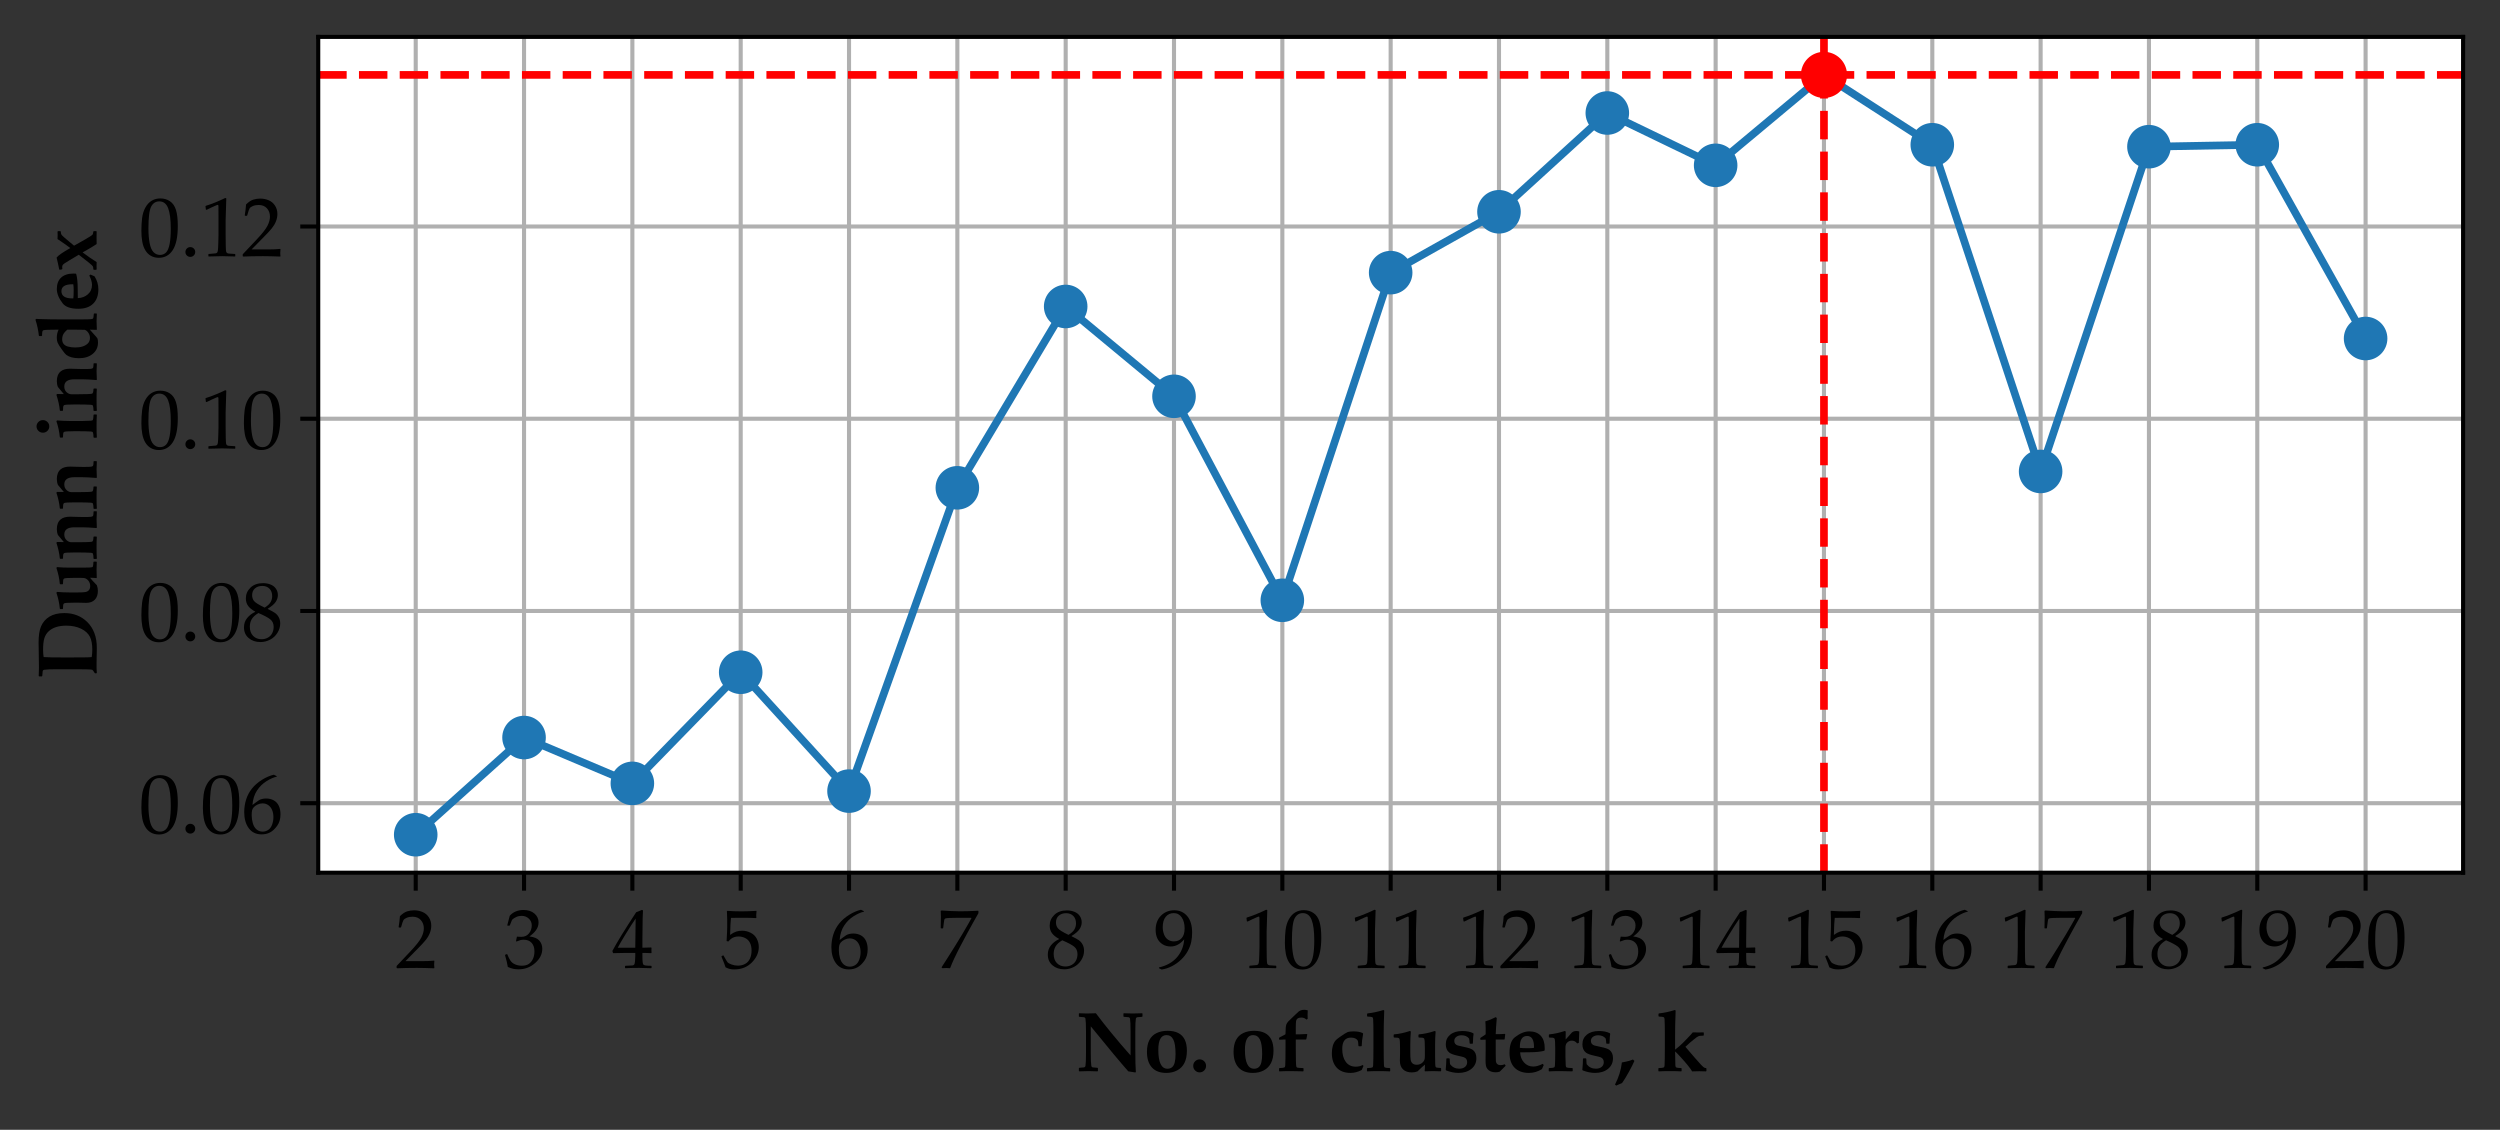 <?xml version="1.0" encoding="utf-8" standalone="no"?>
<!DOCTYPE svg PUBLIC "-//W3C//DTD SVG 1.1//EN"
  "http://www.w3.org/Graphics/SVG/1.1/DTD/svg11.dtd">
<svg height="220.44pt" version="1.1" viewBox="0 0 487.79 220.44" width="487.79pt" xmlns="http://www.w3.org/2000/svg" xmlns:xlink="http://www.w3.org/1999/xlink">
 <rect x="0" y="0" width="487.79" height="220.44" fill="#333333" stroke="none"/>
 <defs>
  <style type="text/css">*{stroke-linecap:butt;stroke-linejoin:round;}</style>
 </defs>
 <g id="figure_1">
  <g id="patch_1">
   <path d="M 0 220.44 
L 487.79 220.44 
L 487.79 0 
L 0 0 
z
" style="fill:none;"/>
  </g>
  <g id="axes_1">
   <g id="patch_2">
    <path d="M 62.09 170.28 
L 480.59 170.28 
L 480.59 7.2 
L 62.09 7.2 
z
" style="fill:#ffffff;"/>
   </g>
   <g id="matplotlib.axis_1">
    <g id="xtick_1">
     <g id="line2d_1">
      <path clip-path="url(#pc83bc2a6b4)" d="M 81.113 170.28 
L 81.113 7.2 
" style="fill:none;stroke:#b0b0b0;stroke-linecap:square;stroke-width:0.8;"/>
     </g>
     <g id="line2d_2">
      <defs>
       <path d="M 0 0 
L 0 3.5 
" id="m10573205ae" style="stroke:#000000;stroke-width:0.8;"/>
      </defs>
      <g>
       <use style="stroke:#000000;stroke-width:0.8;" x="81.113" xlink:href="#m10573205ae" y="170.28"/>
      </g>
     </g>
     <g id="text_1">
      <!-- 2 -->
      <g transform="translate(77.113 188.85)scale(0.16 -0.16)">
       <defs>
        <path d="M 144 -31 
L 106 0 
L 106 144 
L 1153 1253 
Q 1800 1938 1990 2313 
Q 2181 2688 2181 3013 
Q 2181 3394 1950 3647 
Q 1719 3900 1325 3900 
Q 1072 3900 884 3822 
Q 697 3744 633 3647 
Q 569 3550 447 3103 
L 419 3078 
L 291 3078 
L 259 3106 
Q 331 3528 359 3941 
Q 653 4228 908 4308 
Q 1163 4388 1441 4388 
Q 1772 4388 2075 4263 
Q 2378 4138 2562 3858 
Q 2747 3578 2747 3209 
Q 2747 2934 2639 2657 
Q 2531 2381 2323 2123 
Q 2116 1866 1756 1506 
L 781 513 
L 2016 513 
Q 2584 513 2963 553 
L 2984 528 
Q 2966 422 2966 250 
Q 2966 94 2984 3 
L 2963 -31 
Q 2738 -19 2272 -9 
Q 1806 0 1656 0 
Q 1353 0 840 -8 
Q 328 -16 144 -31 
z
" id="PalatinoLinotype-Roman-32" transform="scale(0.016)"/>
       </defs>
       <use xlink:href="#PalatinoLinotype-Roman-32"/>
      </g>
     </g>
    </g>
    <g id="xtick_2">
     <g id="line2d_3">
      <path clip-path="url(#pc83bc2a6b4)" d="M 102.249 170.28 
L 102.249 7.2 
" style="fill:none;stroke:#b0b0b0;stroke-linecap:square;stroke-width:0.8;"/>
     </g>
     <g id="line2d_4">
      <g>
       <use style="stroke:#000000;stroke-width:0.8;" x="102.249" xlink:href="#m10573205ae" y="170.28"/>
      </g>
     </g>
     <g id="text_2">
      <!-- 3 -->
      <g transform="translate(98.249 188.85)scale(0.16 -0.16)">
       <defs>
        <path d="M 325 72 
Q 269 441 116 959 
L 131 1006 
L 247 1050 
L 291 1028 
Q 400 741 525 553 
Q 650 366 884 266 
Q 1119 166 1391 166 
Q 1734 166 1936 309 
Q 2138 453 2247 700 
Q 2356 947 2356 1256 
Q 2356 1672 2139 1909 
Q 1922 2147 1538 2147 
Q 1406 2147 1303 2122 
Q 1200 2097 984 2009 
L 950 2041 
L 1019 2381 
Q 1272 2366 1356 2366 
Q 1722 2366 1936 2625 
Q 2150 2884 2150 3238 
Q 2150 3547 1926 3756 
Q 1703 3966 1375 3966 
Q 1159 3966 967 3878 
Q 775 3791 650 3666 
Q 597 3559 481 3247 
L 450 3219 
L 309 3219 
L 284 3247 
L 472 3972 
Q 863 4413 1531 4413 
Q 2041 4413 2355 4142 
Q 2669 3872 2669 3463 
Q 2669 3150 2484 2889 
Q 2300 2628 1972 2397 
Q 2513 2331 2733 2073 
Q 2953 1816 2953 1450 
Q 2953 850 2409 370 
Q 1866 -109 1153 -109 
Q 941 -109 756 -73 
Q 572 -38 325 72 
z
" id="PalatinoLinotype-Roman-33" transform="scale(0.016)"/>
       </defs>
       <use xlink:href="#PalatinoLinotype-Roman-33"/>
      </g>
     </g>
    </g>
    <g id="xtick_3">
     <g id="line2d_5">
      <path clip-path="url(#pc83bc2a6b4)" d="M 123.385 170.28 
L 123.385 7.2 
" style="fill:none;stroke:#b0b0b0;stroke-linecap:square;stroke-width:0.8;"/>
     </g>
     <g id="line2d_6">
      <g>
       <use style="stroke:#000000;stroke-width:0.8;" x="123.385" xlink:href="#m10573205ae" y="170.28"/>
      </g>
     </g>
     <g id="text_3">
      <!-- 4 -->
      <g transform="translate(119.385 188.85)scale(0.16 -0.16)">
       <defs>
        <path d="M 1028 -25 
L 1003 0 
L 1003 134 
L 1028 159 
Q 1491 172 1577 187 
Q 1663 203 1703 253 
Q 1744 303 1764 497 
Q 1784 691 1784 909 
L 1784 1141 
L 1100 1141 
Q 503 1141 91 1122 
L 38 1291 
Q 581 2309 1853 4241 
L 2294 4419 
L 2372 4381 
Q 2338 3850 2338 3066 
L 2328 2184 
L 2328 1538 
Q 2759 1541 2994 1556 
L 3022 1525 
Q 3016 1406 3016 1353 
Q 3019 1250 3025 1150 
L 2994 1122 
Q 2691 1141 2488 1141 
L 2328 1141 
L 2328 931 
Q 2328 581 2347 434 
Q 2366 288 2406 245 
Q 2447 203 2570 183 
Q 2694 163 2997 159 
L 3025 134 
L 3025 0 
L 3000 -25 
Q 2450 0 2078 0 
Q 1472 0 1028 -25 
z
M 450 1538 
L 1784 1538 
L 1813 3759 
Q 1513 3331 1056 2584 
Q 600 1838 450 1538 
z
" id="PalatinoLinotype-Roman-34" transform="scale(0.016)"/>
       </defs>
       <use xlink:href="#PalatinoLinotype-Roman-34"/>
      </g>
     </g>
    </g>
    <g id="xtick_4">
     <g id="line2d_7">
      <path clip-path="url(#pc83bc2a6b4)" d="M 144.522 170.28 
L 144.522 7.2 
" style="fill:none;stroke:#b0b0b0;stroke-linecap:square;stroke-width:0.8;"/>
     </g>
     <g id="line2d_8">
      <g>
       <use style="stroke:#000000;stroke-width:0.8;" x="144.522" xlink:href="#m10573205ae" y="170.28"/>
      </g>
     </g>
     <g id="text_4">
      <!-- 5 -->
      <g transform="translate(140.522 188.85)scale(0.16 -0.16)">
       <defs>
        <path d="M 409 44 
Q 334 288 100 850 
L 106 891 
L 216 953 
L 253 944 
Q 513 472 577 408 
Q 641 344 869 258 
Q 1097 172 1350 172 
Q 1666 172 1909 309 
Q 2153 447 2272 715 
Q 2391 984 2391 1325 
Q 2391 1659 2273 1901 
Q 2156 2144 1915 2269 
Q 1675 2394 1397 2394 
Q 1222 2394 1080 2347 
Q 938 2300 842 2226 
Q 747 2153 616 2009 
L 488 2047 
L 522 2719 
Q 534 2909 534 3103 
L 534 3659 
Q 534 3909 519 4138 
Q 509 4278 509 4316 
L 550 4347 
Q 1028 4309 1641 4309 
Q 2106 4309 2756 4347 
L 2769 4316 
Q 2747 4163 2747 4031 
Q 2747 3966 2756 3813 
L 2725 3794 
Q 2369 3819 1769 3819 
Q 953 3819 822 3813 
Q 775 3444 756 2513 
Q 1013 2700 1219 2767 
Q 1425 2834 1666 2834 
Q 2006 2834 2318 2678 
Q 2631 2522 2786 2225 
Q 2941 1928 2941 1584 
Q 2941 950 2417 417 
Q 1894 -116 1078 -116 
Q 859 -116 717 -78 
Q 575 -41 409 44 
z
" id="PalatinoLinotype-Roman-35" transform="scale(0.016)"/>
       </defs>
       <use xlink:href="#PalatinoLinotype-Roman-35"/>
      </g>
     </g>
    </g>
    <g id="xtick_5">
     <g id="line2d_9">
      <path clip-path="url(#pc83bc2a6b4)" d="M 165.658 170.28 
L 165.658 7.2 
" style="fill:none;stroke:#b0b0b0;stroke-linecap:square;stroke-width:0.8;"/>
     </g>
     <g id="line2d_10">
      <g>
       <use style="stroke:#000000;stroke-width:0.8;" x="165.658" xlink:href="#m10573205ae" y="170.28"/>
      </g>
     </g>
     <g id="text_5">
      <!-- 6 -->
      <g transform="translate(161.658 188.85)scale(0.16 -0.16)">
       <defs>
        <path d="M 2700 4322 
L 2700 4284 
Q 2359 4213 1923 3944 
Q 1488 3675 1191 3222 
Q 894 2769 847 2128 
Q 953 2203 1091 2309 
Q 1269 2444 1351 2494 
Q 1434 2544 1573 2581 
Q 1713 2619 1894 2619 
Q 2216 2619 2472 2476 
Q 2728 2334 2856 2057 
Q 2984 1781 2984 1413 
Q 2984 891 2731 539 
Q 2478 188 2193 36 
Q 1909 -116 1541 -116 
Q 913 -116 566 354 
Q 219 825 219 1578 
Q 219 2078 364 2539 
Q 509 3000 806 3373 
Q 1103 3747 1564 4037 
Q 2025 4328 2472 4431 
L 2700 4322 
z
M 788 1341 
Q 788 1031 877 728 
Q 966 425 1162 259 
Q 1359 94 1625 94 
Q 1853 94 2047 222 
Q 2241 350 2342 623 
Q 2444 897 2444 1200 
Q 2444 1503 2344 1742 
Q 2244 1981 2053 2114 
Q 1863 2247 1609 2247 
Q 1422 2247 1234 2156 
Q 1047 2066 945 1950 
Q 844 1834 816 1704 
Q 788 1575 788 1341 
z
" id="PalatinoLinotype-Roman-36" transform="scale(0.016)"/>
       </defs>
       <use xlink:href="#PalatinoLinotype-Roman-36"/>
      </g>
     </g>
    </g>
    <g id="xtick_6">
     <g id="line2d_11">
      <path clip-path="url(#pc83bc2a6b4)" d="M 186.795 170.28 
L 186.795 7.2 
" style="fill:none;stroke:#b0b0b0;stroke-linecap:square;stroke-width:0.8;"/>
     </g>
     <g id="line2d_12">
      <g>
       <use style="stroke:#000000;stroke-width:0.8;" x="186.795" xlink:href="#m10573205ae" y="170.28"/>
      </g>
     </g>
     <g id="text_6">
      <!-- 7 -->
      <g transform="translate(182.795 188.85)scale(0.16 -0.16)">
       <defs>
        <path d="M 422 -25 
L 356 41 
Q 469 209 822 766 
L 1394 1678 
L 1931 2556 
L 2400 3363 
Q 2550 3625 2638 3788 
L 2606 3819 
L 1638 3819 
Q 1272 3819 987 3806 
Q 703 3794 653 3770 
Q 603 3747 583 3712 
Q 563 3678 538 3475 
L 481 3034 
L 453 3009 
L 322 3009 
L 294 3034 
L 309 3891 
Q 309 4038 294 4344 
L 356 4375 
Q 528 4356 1054 4334 
Q 1581 4313 1759 4313 
Q 2394 4313 3144 4356 
L 3169 4331 
L 3169 4169 
L 2719 3372 
Q 2309 2641 1784 1639 
Q 1259 638 1019 0 
L 988 -25 
Q 809 -9 719 -9 
Q 575 -9 422 -25 
z
" id="PalatinoLinotype-Roman-37" transform="scale(0.016)"/>
       </defs>
       <use xlink:href="#PalatinoLinotype-Roman-37"/>
      </g>
     </g>
    </g>
    <g id="xtick_7">
     <g id="line2d_13">
      <path clip-path="url(#pc83bc2a6b4)" d="M 207.931 170.28 
L 207.931 7.2 
" style="fill:none;stroke:#b0b0b0;stroke-linecap:square;stroke-width:0.8;"/>
     </g>
     <g id="line2d_14">
      <g>
       <use style="stroke:#000000;stroke-width:0.8;" x="207.931" xlink:href="#m10573205ae" y="170.28"/>
      </g>
     </g>
     <g id="text_7">
      <!-- 8 -->
      <g transform="translate(203.931 188.85)scale(0.16 -0.16)">
       <defs>
        <path d="M 1050 2216 
Q 703 2400 523 2639 
Q 344 2878 344 3219 
Q 344 3697 697 4039 
Q 1050 4381 1659 4381 
Q 1969 4381 2233 4273 
Q 2497 4166 2640 3952 
Q 2784 3738 2784 3475 
Q 2784 3200 2615 2948 
Q 2447 2697 2019 2438 
L 2019 2409 
Q 2384 2234 2561 2112 
Q 2738 1991 2850 1783 
Q 2963 1575 2963 1303 
Q 2963 931 2748 589 
Q 2534 247 2184 69 
Q 1834 -109 1459 -109 
Q 913 -109 556 197 
Q 200 503 200 1013 
Q 200 1425 445 1723 
Q 691 2022 1050 2188 
L 1050 2216 
z
M 1778 2516 
Q 2113 2725 2231 2936 
Q 2350 3147 2350 3391 
Q 2350 3750 2144 3959 
Q 1938 4169 1591 4169 
Q 1259 4169 1040 3983 
Q 822 3797 822 3463 
Q 822 3209 964 3023 
Q 1106 2838 1778 2516 
z
M 1303 2103 
Q 934 1884 790 1632 
Q 647 1381 647 1063 
Q 647 616 897 361 
Q 1147 106 1541 106 
Q 1809 106 2028 231 
Q 2247 356 2355 573 
Q 2463 791 2463 1047 
Q 2463 1416 2205 1622 
Q 1947 1828 1303 2103 
z
" id="PalatinoLinotype-Roman-38" transform="scale(0.016)"/>
       </defs>
       <use xlink:href="#PalatinoLinotype-Roman-38"/>
      </g>
     </g>
    </g>
    <g id="xtick_8">
     <g id="line2d_15">
      <path clip-path="url(#pc83bc2a6b4)" d="M 229.067 170.28 
L 229.067 7.2 
" style="fill:none;stroke:#b0b0b0;stroke-linecap:square;stroke-width:0.8;"/>
     </g>
     <g id="line2d_16">
      <g>
       <use style="stroke:#000000;stroke-width:0.8;" x="229.067" xlink:href="#m10573205ae" y="170.28"/>
      </g>
     </g>
     <g id="text_8">
      <!-- 9 -->
      <g transform="translate(225.067 188.85)scale(0.16 -0.16)">
       <defs>
        <path d="M 416 -25 
L 416 34 
Q 1284 234 1781 798 
Q 2278 1363 2341 2178 
Q 1881 1631 1313 1631 
Q 953 1631 686 1803 
Q 419 1975 291 2250 
Q 163 2525 163 2894 
Q 163 3572 570 3981 
Q 978 4391 1581 4391 
Q 2191 4391 2567 3950 
Q 2944 3509 2944 2681 
Q 2944 2316 2875 1980 
Q 2806 1644 2615 1291 
Q 2425 938 2111 634 
Q 1797 331 1401 129 
Q 1006 -72 622 -125 
L 416 -25 
z
M 703 3097 
Q 703 2825 798 2564 
Q 894 2303 1091 2161 
Q 1288 2019 1553 2019 
Q 1922 2019 2147 2267 
Q 2372 2516 2372 3009 
Q 2372 3522 2150 3848 
Q 1928 4175 1541 4175 
Q 1169 4175 936 3900 
Q 703 3625 703 3097 
z
" id="PalatinoLinotype-Roman-39" transform="scale(0.016)"/>
       </defs>
       <use xlink:href="#PalatinoLinotype-Roman-39"/>
      </g>
     </g>
    </g>
    <g id="xtick_9">
     <g id="line2d_17">
      <path clip-path="url(#pc83bc2a6b4)" d="M 250.204 170.28 
L 250.204 7.2 
" style="fill:none;stroke:#b0b0b0;stroke-linecap:square;stroke-width:0.8;"/>
     </g>
     <g id="line2d_18">
      <g>
       <use style="stroke:#000000;stroke-width:0.8;" x="250.204" xlink:href="#m10573205ae" y="170.28"/>
      </g>
     </g>
     <g id="text_9">
      <!-- 10 -->
      <g transform="translate(242.204 188.85)scale(0.16 -0.16)">
       <defs>
        <path d="M 478 3531 
L 422 3550 
L 391 3806 
L 422 3838 
Q 734 3928 1212 4128 
Q 1691 4328 1897 4434 
L 1978 4403 
Q 1928 3034 1928 2759 
L 1928 1600 
Q 1928 1172 1937 795 
Q 1947 419 1965 351 
Q 1984 284 2029 246 
Q 2075 209 2156 198 
Q 2238 188 2641 166 
L 2663 141 
L 2663 0 
L 2641 -25 
Q 1956 0 1675 0 
Q 1463 0 634 -25 
L 613 0 
L 613 141 
L 638 166 
Q 1106 200 1173 215 
Q 1241 231 1277 270 
Q 1313 309 1334 418 
Q 1356 528 1370 1065 
Q 1384 1603 1384 1616 
L 1384 2847 
Q 1384 3753 1379 3831 
Q 1375 3909 1325 3909 
Q 1313 3909 1291 3903 
Q 1269 3897 1153 3847 
L 844 3709 
Q 650 3625 478 3531 
z
" id="PalatinoLinotype-Roman-31" transform="scale(0.016)"/>
        <path d="M 194 1909 
Q 194 2466 250 2911 
Q 306 3356 498 3704 
Q 691 4053 980 4226 
Q 1269 4400 1638 4400 
Q 2056 4400 2373 4184 
Q 2691 3969 2830 3522 
Q 2969 3075 2969 2306 
Q 2969 1056 2586 465 
Q 2203 -125 1525 -125 
Q 1184 -125 923 22 
Q 663 169 495 447 
Q 328 725 261 1103 
Q 194 1481 194 1909 
z
M 731 2091 
Q 731 1497 820 1009 
Q 909 522 1117 308 
Q 1325 94 1613 94 
Q 1891 94 2077 284 
Q 2263 475 2348 937 
Q 2434 1400 2434 2081 
Q 2434 3150 2231 3662 
Q 2028 4175 1559 4175 
Q 1150 4175 940 3778 
Q 731 3381 731 2091 
z
" id="PalatinoLinotype-Roman-30" transform="scale(0.016)"/>
       </defs>
       <use xlink:href="#PalatinoLinotype-Roman-31"/>
       <use x="50" xlink:href="#PalatinoLinotype-Roman-30"/>
      </g>
     </g>
    </g>
    <g id="xtick_10">
     <g id="line2d_19">
      <path clip-path="url(#pc83bc2a6b4)" d="M 271.34 170.28 
L 271.34 7.2 
" style="fill:none;stroke:#b0b0b0;stroke-linecap:square;stroke-width:0.8;"/>
     </g>
     <g id="line2d_20">
      <g>
       <use style="stroke:#000000;stroke-width:0.8;" x="271.34" xlink:href="#m10573205ae" y="170.28"/>
      </g>
     </g>
     <g id="text_10">
      <!-- 11 -->
      <g transform="translate(263.34 188.85)scale(0.16 -0.16)">
       <use xlink:href="#PalatinoLinotype-Roman-31"/>
       <use x="50" xlink:href="#PalatinoLinotype-Roman-31"/>
      </g>
     </g>
    </g>
    <g id="xtick_11">
     <g id="line2d_21">
      <path clip-path="url(#pc83bc2a6b4)" d="M 292.476 170.28 
L 292.476 7.2 
" style="fill:none;stroke:#b0b0b0;stroke-linecap:square;stroke-width:0.8;"/>
     </g>
     <g id="line2d_22">
      <g>
       <use style="stroke:#000000;stroke-width:0.8;" x="292.476" xlink:href="#m10573205ae" y="170.28"/>
      </g>
     </g>
     <g id="text_11">
      <!-- 12 -->
      <g transform="translate(284.476 188.85)scale(0.16 -0.16)">
       <use xlink:href="#PalatinoLinotype-Roman-31"/>
       <use x="50" xlink:href="#PalatinoLinotype-Roman-32"/>
      </g>
     </g>
    </g>
    <g id="xtick_12">
     <g id="line2d_23">
      <path clip-path="url(#pc83bc2a6b4)" d="M 313.613 170.28 
L 313.613 7.2 
" style="fill:none;stroke:#b0b0b0;stroke-linecap:square;stroke-width:0.8;"/>
     </g>
     <g id="line2d_24">
      <g>
       <use style="stroke:#000000;stroke-width:0.8;" x="313.613" xlink:href="#m10573205ae" y="170.28"/>
      </g>
     </g>
     <g id="text_12">
      <!-- 13 -->
      <g transform="translate(305.613 188.85)scale(0.16 -0.16)">
       <use xlink:href="#PalatinoLinotype-Roman-31"/>
       <use x="50" xlink:href="#PalatinoLinotype-Roman-33"/>
      </g>
     </g>
    </g>
    <g id="xtick_13">
     <g id="line2d_25">
      <path clip-path="url(#pc83bc2a6b4)" d="M 334.749 170.28 
L 334.749 7.2 
" style="fill:none;stroke:#b0b0b0;stroke-linecap:square;stroke-width:0.8;"/>
     </g>
     <g id="line2d_26">
      <g>
       <use style="stroke:#000000;stroke-width:0.8;" x="334.749" xlink:href="#m10573205ae" y="170.28"/>
      </g>
     </g>
     <g id="text_13">
      <!-- 14 -->
      <g transform="translate(326.749 188.85)scale(0.16 -0.16)">
       <use xlink:href="#PalatinoLinotype-Roman-31"/>
       <use x="50" xlink:href="#PalatinoLinotype-Roman-34"/>
      </g>
     </g>
    </g>
    <g id="xtick_14">
     <g id="line2d_27">
      <path clip-path="url(#pc83bc2a6b4)" d="M 355.885 170.28 
L 355.885 7.2 
" style="fill:none;stroke:#b0b0b0;stroke-linecap:square;stroke-width:0.8;"/>
     </g>
     <g id="line2d_28">
      <g>
       <use style="stroke:#000000;stroke-width:0.8;" x="355.885" xlink:href="#m10573205ae" y="170.28"/>
      </g>
     </g>
     <g id="text_14">
      <!-- 15 -->
      <g transform="translate(347.885 188.85)scale(0.16 -0.16)">
       <use xlink:href="#PalatinoLinotype-Roman-31"/>
       <use x="50" xlink:href="#PalatinoLinotype-Roman-35"/>
      </g>
     </g>
    </g>
    <g id="xtick_15">
     <g id="line2d_29">
      <path clip-path="url(#pc83bc2a6b4)" d="M 377.022 170.28 
L 377.022 7.2 
" style="fill:none;stroke:#b0b0b0;stroke-linecap:square;stroke-width:0.8;"/>
     </g>
     <g id="line2d_30">
      <g>
       <use style="stroke:#000000;stroke-width:0.8;" x="377.022" xlink:href="#m10573205ae" y="170.28"/>
      </g>
     </g>
     <g id="text_15">
      <!-- 16 -->
      <g transform="translate(369.022 188.85)scale(0.16 -0.16)">
       <use xlink:href="#PalatinoLinotype-Roman-31"/>
       <use x="50" xlink:href="#PalatinoLinotype-Roman-36"/>
      </g>
     </g>
    </g>
    <g id="xtick_16">
     <g id="line2d_31">
      <path clip-path="url(#pc83bc2a6b4)" d="M 398.158 170.28 
L 398.158 7.2 
" style="fill:none;stroke:#b0b0b0;stroke-linecap:square;stroke-width:0.8;"/>
     </g>
     <g id="line2d_32">
      <g>
       <use style="stroke:#000000;stroke-width:0.8;" x="398.158" xlink:href="#m10573205ae" y="170.28"/>
      </g>
     </g>
     <g id="text_16">
      <!-- 17 -->
      <g transform="translate(390.158 188.85)scale(0.16 -0.16)">
       <use xlink:href="#PalatinoLinotype-Roman-31"/>
       <use x="50" xlink:href="#PalatinoLinotype-Roman-37"/>
      </g>
     </g>
    </g>
    <g id="xtick_17">
     <g id="line2d_33">
      <path clip-path="url(#pc83bc2a6b4)" d="M 419.295 170.28 
L 419.295 7.2 
" style="fill:none;stroke:#b0b0b0;stroke-linecap:square;stroke-width:0.8;"/>
     </g>
     <g id="line2d_34">
      <g>
       <use style="stroke:#000000;stroke-width:0.8;" x="419.295" xlink:href="#m10573205ae" y="170.28"/>
      </g>
     </g>
     <g id="text_17">
      <!-- 18 -->
      <g transform="translate(411.295 188.85)scale(0.16 -0.16)">
       <use xlink:href="#PalatinoLinotype-Roman-31"/>
       <use x="50" xlink:href="#PalatinoLinotype-Roman-38"/>
      </g>
     </g>
    </g>
    <g id="xtick_18">
     <g id="line2d_35">
      <path clip-path="url(#pc83bc2a6b4)" d="M 440.431 170.28 
L 440.431 7.2 
" style="fill:none;stroke:#b0b0b0;stroke-linecap:square;stroke-width:0.8;"/>
     </g>
     <g id="line2d_36">
      <g>
       <use style="stroke:#000000;stroke-width:0.8;" x="440.431" xlink:href="#m10573205ae" y="170.28"/>
      </g>
     </g>
     <g id="text_18">
      <!-- 19 -->
      <g transform="translate(432.431 188.85)scale(0.16 -0.16)">
       <use xlink:href="#PalatinoLinotype-Roman-31"/>
       <use x="50" xlink:href="#PalatinoLinotype-Roman-39"/>
      </g>
     </g>
    </g>
    <g id="xtick_19">
     <g id="line2d_37">
      <path clip-path="url(#pc83bc2a6b4)" d="M 461.567 170.28 
L 461.567 7.2 
" style="fill:none;stroke:#b0b0b0;stroke-linecap:square;stroke-width:0.8;"/>
     </g>
     <g id="line2d_38">
      <g>
       <use style="stroke:#000000;stroke-width:0.8;" x="461.567" xlink:href="#m10573205ae" y="170.28"/>
      </g>
     </g>
     <g id="text_19">
      <!-- 20 -->
      <g transform="translate(453.567 188.85)scale(0.16 -0.16)">
       <use xlink:href="#PalatinoLinotype-Roman-32"/>
       <use x="50" xlink:href="#PalatinoLinotype-Roman-30"/>
      </g>
     </g>
    </g>
    <g id="text_20">
     <!-- No. of clusters, k -->
     <g transform="translate(209.798 208.99)scale(0.16 -0.16)">
      <defs>
       <path d="M 5125 4169 
L 5091 4138 
Q 4772 4119 4725 4106 
Q 4634 4081 4619 3991 
Q 4578 3766 4578 3022 
L 4578 1753 
Q 4578 350 4619 -75 
L 4578 -103 
Q 4225 -44 4044 -19 
Q 3206 922 1184 3413 
L 1184 1369 
Q 1184 625 1225 400 
Q 1241 309 1331 284 
Q 1378 272 1697 253 
L 1728 222 
L 1728 9 
L 1697 -19 
Q 1338 0 1028 0 
Q 669 0 306 -19 
L 275 9 
L 275 222 
L 306 253 
Q 625 272 672 284 
Q 763 309 778 400 
Q 819 625 819 1369 
L 819 3022 
Q 819 3766 778 3991 
Q 763 4081 672 4106 
Q 625 4119 306 4138 
L 275 4169 
L 275 4381 
L 306 4409 
Q 603 4391 872 4391 
Q 1294 4391 1572 4409 
Q 2697 2909 4216 1194 
L 4216 3022 
Q 4216 3766 4175 3991 
Q 4159 4081 4069 4106 
Q 4022 4119 3703 4138 
L 3672 4169 
L 3672 4381 
L 3703 4409 
Q 4053 4391 4369 4391 
Q 4772 4391 5094 4409 
L 5125 4381 
L 5125 4169 
z
" id="PalatinoLinotype-Bold-4e" transform="scale(0.016)"/>
       <path d="M 3303 1550 
Q 3303 444 2559 53 
Q 2197 -138 1731 -138 
Q 1013 -138 636 278 
Q 259 694 259 1469 
Q 259 2541 991 2897 
Q 1350 3072 1825 3072 
Q 2822 3072 3147 2381 
Q 3303 2050 3303 1550 
z
M 2438 1294 
Q 2438 2072 2267 2408 
Q 2097 2744 1747 2744 
Q 1125 2744 1125 1622 
Q 1125 181 1822 181 
Q 2256 181 2375 659 
Q 2438 909 2438 1294 
z
M 1813 -244 
L 1813 -244 
z
M 1813 3181 
L 1813 3181 
z
" id="PalatinoLinotype-Bold-6f" transform="scale(0.016)"/>
       <path d="M 800 894 
Q 1000 894 1144 751 
Q 1288 609 1288 397 
Q 1288 191 1144 47 
Q 1000 -97 800 -97 
Q 600 -97 454 48 
Q 309 194 309 397 
Q 309 603 453 748 
Q 597 894 800 894 
z
" id="PalatinoLinotype-Bold-2e" transform="scale(0.016)"/>
       <path id="PalatinoLinotype-Bold-20" transform="scale(0.016)"/>
       <path d="M 2438 4628 
L 2425 4294 
L 2431 3981 
L 2334 3925 
Q 2184 4081 1953 4081 
Q 1591 4081 1547 3803 
Q 1525 3663 1525 3241 
L 1525 2803 
L 1809 2803 
Q 2022 2803 2359 2828 
L 2403 2794 
L 2331 2438 
L 2300 2406 
L 1853 2409 
Q 1616 2409 1525 2406 
L 1525 1850 
Q 1525 431 1569 334 
Q 1594 278 1653 263 
Q 1747 241 2084 231 
L 2116 200 
L 2116 9 
L 2084 -22 
L 1853 -13 
Q 1522 0 1134 0 
Q 575 0 281 -22 
L 250 9 
L 250 200 
L 281 231 
Q 581 241 653 278 
Q 716 306 722 428 
Q 744 834 744 1850 
L 744 2406 
Q 675 2409 659 2409 
Q 625 2409 478 2400 
Q 406 2397 281 2391 
L 250 2422 
L 250 2519 
L 278 2563 
L 556 2706 
Q 638 2744 728 2797 
Q 744 2816 744 2853 
L 744 2900 
Q 744 3381 806 3556 
Q 841 3650 938 3769 
Q 966 3803 1344 4163 
L 1538 4347 
Q 1622 4431 1753 4547 
Q 1925 4672 2172 4672 
Q 2303 4672 2438 4628 
z
" id="PalatinoLinotype-Bold-66" transform="scale(0.016)"/>
       <path d="M 2691 394 
L 2553 84 
Q 2128 -138 1716 -138 
Q 1019 -138 650 262 
Q 281 663 281 1359 
Q 281 2003 566 2338 
Q 644 2431 863 2584 
Q 1313 2903 1464 2965 
Q 1616 3028 1928 3028 
Q 2353 3028 2631 2900 
L 2663 2844 
Q 2659 2803 2619 2553 
L 2584 2341 
Q 2575 2288 2556 1922 
L 2525 1891 
L 2338 1891 
L 2306 1922 
Q 2288 2200 2263 2309 
Q 2125 2553 1734 2553 
Q 1072 2553 1072 1694 
Q 1072 1069 1338 709 
Q 1609 338 2103 338 
Q 2403 338 2631 466 
L 2691 394 
z
" id="PalatinoLinotype-Bold-63" transform="scale(0.016)"/>
       <path d="M 1953 9 
L 1922 -22 
Q 1625 0 1066 0 
Q 506 0 213 -22 
L 181 9 
L 181 200 
L 213 231 
Q 513 241 584 278 
Q 647 306 653 428 
Q 675 834 675 1850 
L 675 2897 
Q 675 3553 653 3959 
Q 647 4075 584 4111 
Q 522 4147 222 4156 
L 191 4191 
L 191 4363 
L 222 4397 
Q 825 4463 1431 4656 
L 1497 4619 
Q 1497 4534 1488 4309 
Q 1456 3563 1456 2656 
L 1456 1850 
Q 1456 834 1478 428 
Q 1484 306 1547 278 
Q 1619 241 1919 231 
L 1953 200 
L 1953 9 
z
" id="PalatinoLinotype-Bold-6c" transform="scale(0.016)"/>
       <path d="M 3753 16 
L 3722 -16 
Q 3253 0 3131 0 
Q 3028 0 2825 -8 
Q 2622 -16 2522 -16 
L 2497 9 
Q 2522 266 2522 497 
Q 2359 375 1953 -22 
Q 1750 -100 1519 -100 
Q 1097 -100 853 129 
Q 609 359 609 791 
Q 609 844 615 1016 
Q 622 1188 622 1347 
L 622 1747 
Q 622 2366 575 2466 
Q 544 2528 441 2544 
Q 403 2550 166 2559 
L 134 2591 
L 134 2766 
L 166 2800 
Q 763 2853 1375 3059 
L 1444 3019 
Q 1403 2500 1403 2059 
L 1403 1450 
Q 1403 1022 1431 866 
Q 1463 678 1580 581 
Q 1697 484 1894 484 
Q 2138 484 2322 641 
Q 2497 797 2506 997 
Q 2513 1150 2513 1188 
L 2513 1747 
Q 2513 2359 2466 2466 
Q 2438 2528 2334 2544 
Q 2297 2550 2059 2559 
L 2025 2591 
L 2025 2766 
L 2059 2800 
Q 2653 2853 3269 3059 
L 3334 3019 
Q 3294 2550 3294 2059 
L 3294 1078 
Q 3294 419 3331 331 
Q 3350 288 3394 275 
Q 3469 253 3719 238 
L 3753 206 
L 3753 16 
z
M 1941 3181 
L 1941 3181 
z
M 1941 -244 
L 1941 -244 
z
" id="PalatinoLinotype-Bold-75" transform="scale(0.016)"/>
       <path d="M 2622 981 
Q 2622 478 2242 170 
Q 1863 -138 1250 -138 
Q 816 -138 319 50 
L 284 97 
Q 313 384 319 544 
L 334 938 
L 366 972 
L 550 972 
L 588 938 
Q 600 588 616 525 
Q 881 184 1313 184 
Q 1588 184 1753 318 
Q 1919 453 1919 678 
Q 1919 963 1669 1056 
Q 1563 1097 1247 1163 
Q 731 1272 556 1413 
Q 291 1625 291 2041 
Q 291 2494 619 2769 
Q 963 3056 1550 3056 
Q 2050 3056 2381 2888 
L 2409 2838 
Q 2375 2697 2356 2116 
L 2322 2084 
L 2144 2084 
L 2109 2116 
Q 2097 2341 2066 2481 
Q 1869 2731 1494 2731 
Q 1250 2731 1094 2612 
Q 938 2494 938 2300 
Q 938 2041 1203 1953 
Q 1322 1916 1666 1847 
Q 2191 1744 2359 1609 
Q 2622 1400 2622 981 
z
" id="PalatinoLinotype-Bold-73" transform="scale(0.016)"/>
       <path d="M 2081 409 
Q 2059 384 1947 278 
Q 1763 103 1631 -41 
Q 1478 -91 1322 -91 
Q 888 -91 688 163 
Q 603 272 575 416 
Q 544 588 547 866 
L 556 1613 
L 556 2394 
L 472 2394 
L 306 2388 
L 178 2388 
L 144 2416 
L 144 2497 
L 169 2544 
Q 225 2581 344 2656 
Q 484 2744 556 2803 
L 556 3228 
Q 556 3494 531 3791 
Q 766 3866 911 3923 
Q 1056 3981 1322 4113 
L 1403 4050 
Q 1366 3663 1350 3356 
L 1322 2816 
L 1425 2816 
Q 1766 2816 2013 2838 
L 2047 2803 
L 2003 2438 
L 1972 2406 
L 1322 2406 
L 1322 1347 
Q 1322 838 1334 747 
Q 1350 616 1445 534 
Q 1541 453 1703 453 
Q 1831 453 2013 522 
L 2081 409 
z
" id="PalatinoLinotype-Bold-74" transform="scale(0.016)"/>
       <path d="M 2975 1753 
Q 2975 1700 2972 1594 
L 2938 1550 
Q 2525 1438 1844 1438 
Q 1722 1438 1475 1433 
Q 1228 1428 1103 1428 
Q 1122 969 1388 669 
Q 1666 347 2113 347 
Q 2413 347 2825 553 
L 2900 463 
L 2763 153 
Q 2306 -138 1772 -138 
Q 1069 -138 680 259 
Q 291 656 291 1391 
Q 291 2263 706 2584 
Q 1281 3028 1797 3028 
Q 2356 3028 2663 2706 
Q 2975 2375 2975 1753 
z
M 2159 1834 
Q 2159 2678 1634 2678 
Q 1081 2678 1081 1841 
L 1081 1772 
Q 1263 1744 1725 1744 
Q 1966 1744 2156 1772 
Q 2159 1816 2159 1834 
z
M 1781 -244 
L 1781 -244 
z
M 1781 3181 
L 1781 3181 
z
" id="PalatinoLinotype-Bold-65" transform="scale(0.016)"/>
       <path d="M 2484 3019 
L 2463 2463 
Q 2459 2325 2450 2150 
L 2319 2109 
Q 2172 2322 1913 2322 
Q 1678 2322 1525 2134 
Q 1431 2019 1431 1794 
L 1431 1063 
Q 1431 834 1453 428 
Q 1459 313 1518 278 
Q 1578 244 1953 231 
L 1984 203 
L 1984 13 
L 1953 -19 
Q 1494 0 1041 0 
Q 481 0 188 -22 
L 156 9 
L 156 200 
L 188 231 
Q 488 241 559 278 
Q 622 306 628 428 
Q 650 834 650 1300 
L 650 1747 
Q 650 2372 603 2466 
Q 572 2528 469 2544 
Q 431 2550 197 2559 
L 166 2591 
L 166 2766 
L 197 2800 
Q 759 2853 1381 3059 
L 1450 3019 
L 1444 2406 
Q 1638 2631 1913 2931 
Q 2041 3056 2263 3056 
Q 2394 3056 2484 3019 
z
" id="PalatinoLinotype-Bold-72" transform="scale(0.016)"/>
       <path d="M 0 -1025 
Q 425 -213 525 659 
L 866 728 
Q 1119 778 1369 884 
L 1481 778 
Q 1359 488 1067 -46 
Q 775 -581 541 -906 
L 94 -1103 
L 0 -1025 
z
" id="PalatinoLinotype-Bold-2c" transform="scale(0.016)"/>
       <path d="M 3844 9 
L 3813 -22 
Q 3603 -9 3303 -9 
Q 3025 -9 2753 -22 
Q 2578 297 1906 1038 
Q 1553 1428 1456 1497 
L 1478 428 
Q 1484 306 1547 278 
Q 1619 241 1919 231 
L 1953 200 
L 1953 9 
L 1922 -22 
Q 1625 0 1066 0 
Q 506 0 213 -22 
L 181 9 
L 181 200 
L 213 231 
Q 513 241 584 278 
Q 647 306 653 428 
Q 675 834 675 1850 
L 675 2897 
Q 675 3553 653 3959 
Q 647 4075 584 4111 
Q 522 4147 222 4156 
L 191 4191 
L 191 4363 
L 222 4397 
Q 825 4463 1431 4656 
L 1497 4619 
Q 1497 4534 1488 4309 
Q 1456 3563 1456 2656 
L 1456 1634 
L 1766 1888 
Q 1969 2053 2334 2441 
L 2659 2784 
Q 2750 2881 2803 2953 
Q 3069 2944 3234 2944 
Q 3444 2944 3613 2953 
L 3644 2922 
L 3644 2734 
L 3613 2703 
L 3384 2691 
Q 3247 2684 3100 2581 
Q 3044 2541 2863 2394 
L 2600 2178 
L 2506 2091 
L 2241 1853 
L 2909 1072 
Q 3547 328 3675 266 
Q 3741 234 3813 234 
L 3844 200 
L 3844 9 
z
" id="PalatinoLinotype-Bold-6b" transform="scale(0.016)"/>
      </defs>
      <use xlink:href="#PalatinoLinotype-Bold-4e"/>
      <use x="83.301" xlink:href="#PalatinoLinotype-Bold-6f"/>
      <use x="138.916" xlink:href="#PalatinoLinotype-Bold-2e"/>
      <use x="163.916" xlink:href="#PalatinoLinotype-Bold-20"/>
      <use x="188.916" xlink:href="#PalatinoLinotype-Bold-6f"/>
      <use x="244.531" xlink:href="#PalatinoLinotype-Bold-66"/>
      <use x="283.447" xlink:href="#PalatinoLinotype-Bold-20"/>
      <use x="308.447" xlink:href="#PalatinoLinotype-Bold-63"/>
      <use x="352.832" xlink:href="#PalatinoLinotype-Bold-6c"/>
      <use x="386.133" xlink:href="#PalatinoLinotype-Bold-75"/>
      <use x="447.217" xlink:href="#PalatinoLinotype-Bold-73"/>
      <use x="491.602" xlink:href="#PalatinoLinotype-Bold-74"/>
      <use x="524.902" xlink:href="#PalatinoLinotype-Bold-65"/>
      <use x="574.902" xlink:href="#PalatinoLinotype-Bold-72"/>
      <use x="613.818" xlink:href="#PalatinoLinotype-Bold-73"/>
      <use x="658.203" xlink:href="#PalatinoLinotype-Bold-2c"/>
      <use x="683.203" xlink:href="#PalatinoLinotype-Bold-20"/>
      <use x="708.203" xlink:href="#PalatinoLinotype-Bold-6b"/>
     </g>
    </g>
   </g>
   <g id="matplotlib.axis_2">
    <g id="ytick_1">
     <g id="line2d_39">
      <path clip-path="url(#pc83bc2a6b4)" d="M 62.09 156.719 
L 480.59 156.719 
" style="fill:none;stroke:#b0b0b0;stroke-linecap:square;stroke-width:0.8;"/>
     </g>
     <g id="line2d_40">
      <defs>
       <path d="M 0 0 
L -3.5 0 
" id="m5f657b920b" style="stroke:#000000;stroke-width:0.8;"/>
      </defs>
      <g>
       <use style="stroke:#000000;stroke-width:0.8;" x="62.09" xlink:href="#m5f657b920b" y="156.719"/>
      </g>
     </g>
     <g id="text_21">
      <!-- 0.06 -->
      <g transform="translate(27.09 162.504)scale(0.16 -0.16)">
       <defs>
        <path d="M 800 691 
Q 950 691 1061 584 
Q 1172 478 1172 316 
Q 1172 163 1062 53 
Q 953 -56 800 -56 
Q 644 -56 534 51 
Q 425 159 425 316 
Q 425 472 534 581 
Q 644 691 800 691 
z
" id="PalatinoLinotype-Roman-2e" transform="scale(0.016)"/>
       </defs>
       <use xlink:href="#PalatinoLinotype-Roman-30"/>
       <use x="50" xlink:href="#PalatinoLinotype-Roman-2e"/>
       <use x="75" xlink:href="#PalatinoLinotype-Roman-30"/>
       <use x="125" xlink:href="#PalatinoLinotype-Roman-36"/>
      </g>
     </g>
    </g>
    <g id="ytick_2">
     <g id="line2d_41">
      <path clip-path="url(#pc83bc2a6b4)" d="M 62.09 119.211 
L 480.59 119.211 
" style="fill:none;stroke:#b0b0b0;stroke-linecap:square;stroke-width:0.8;"/>
     </g>
     <g id="line2d_42">
      <g>
       <use style="stroke:#000000;stroke-width:0.8;" x="62.09" xlink:href="#m5f657b920b" y="119.211"/>
      </g>
     </g>
     <g id="text_22">
      <!-- 0.08 -->
      <g transform="translate(27.09 124.996)scale(0.16 -0.16)">
       <use xlink:href="#PalatinoLinotype-Roman-30"/>
       <use x="50" xlink:href="#PalatinoLinotype-Roman-2e"/>
       <use x="75" xlink:href="#PalatinoLinotype-Roman-30"/>
       <use x="125" xlink:href="#PalatinoLinotype-Roman-38"/>
      </g>
     </g>
    </g>
    <g id="ytick_3">
     <g id="line2d_43">
      <path clip-path="url(#pc83bc2a6b4)" d="M 62.09 81.703 
L 480.59 81.703 
" style="fill:none;stroke:#b0b0b0;stroke-linecap:square;stroke-width:0.8;"/>
     </g>
     <g id="line2d_44">
      <g>
       <use style="stroke:#000000;stroke-width:0.8;" x="62.09" xlink:href="#m5f657b920b" y="81.703"/>
      </g>
     </g>
     <g id="text_23">
      <!-- 0.10 -->
      <g transform="translate(27.09 87.488)scale(0.16 -0.16)">
       <use xlink:href="#PalatinoLinotype-Roman-30"/>
       <use x="50" xlink:href="#PalatinoLinotype-Roman-2e"/>
       <use x="75" xlink:href="#PalatinoLinotype-Roman-31"/>
       <use x="125" xlink:href="#PalatinoLinotype-Roman-30"/>
      </g>
     </g>
    </g>
    <g id="ytick_4">
     <g id="line2d_45">
      <path clip-path="url(#pc83bc2a6b4)" d="M 62.09 44.195 
L 480.59 44.195 
" style="fill:none;stroke:#b0b0b0;stroke-linecap:square;stroke-width:0.8;"/>
     </g>
     <g id="line2d_46">
      <g>
       <use style="stroke:#000000;stroke-width:0.8;" x="62.09" xlink:href="#m5f657b920b" y="44.195"/>
      </g>
     </g>
     <g id="text_24">
      <!-- 0.12 -->
      <g transform="translate(27.09 49.98)scale(0.16 -0.16)">
       <use xlink:href="#PalatinoLinotype-Roman-30"/>
       <use x="50" xlink:href="#PalatinoLinotype-Roman-2e"/>
       <use x="75" xlink:href="#PalatinoLinotype-Roman-31"/>
       <use x="125" xlink:href="#PalatinoLinotype-Roman-32"/>
      </g>
     </g>
    </g>
    <g id="text_25">
     <!-- Dunn index -->
     <g transform="translate(18.84 132.484)rotate(-90)scale(0.16 -0.16)">
      <defs>
       <path d="M 5025 2456 
Q 5025 1397 4334 700 
Q 3997 359 3516 172 
Q 3000 -31 2313 -19 
L 1209 0 
Q 759 6 466 -19 
L 434 13 
L 434 100 
L 450 138 
Q 681 284 700 322 
Q 728 378 734 738 
L 744 1438 
L 744 3022 
Q 744 3766 703 3991 
Q 688 4081 597 4106 
Q 550 4119 231 4138 
L 200 4169 
L 200 4381 
L 231 4409 
Q 563 4391 863 4391 
Q 1591 4391 2175 4409 
Q 2466 4419 2759 4419 
Q 3572 4419 4006 4234 
Q 4481 4031 4750 3597 
Q 5025 3150 5025 2456 
z
M 4066 2306 
Q 4066 3172 3647 3638 
Q 3428 3881 3100 3981 
Q 2788 4075 2228 4075 
Q 1938 4075 1672 4034 
Q 1641 3684 1641 2341 
L 1647 975 
Q 1650 519 1672 369 
Q 1947 325 2234 325 
Q 2856 325 3216 506 
Q 3603 703 3831 1175 
Q 4066 1663 4066 2306 
z
" id="PalatinoLinotype-Bold-44" transform="scale(0.016)"/>
       <path d="M 3775 13 
L 3744 -22 
Q 3400 0 3163 0 
Q 2944 0 2525 -22 
L 2494 9 
Q 2550 706 2550 1084 
L 2550 1697 
Q 2550 2459 2000 2459 
Q 1713 2459 1550 2263 
Q 1413 2097 1413 1928 
L 1413 1344 
Q 1413 534 1453 350 
Q 1478 241 1816 234 
L 1847 203 
L 1847 13 
L 1816 -19 
Q 1550 0 1022 0 
Q 463 0 169 -22 
L 138 9 
L 138 200 
L 169 231 
Q 469 241 541 278 
Q 603 306 609 428 
Q 631 834 631 1300 
L 631 1747 
Q 631 2372 584 2466 
Q 553 2528 450 2544 
Q 413 2550 178 2559 
L 147 2591 
L 147 2766 
L 178 2800 
Q 741 2853 1363 3059 
L 1431 3019 
L 1425 2494 
L 1963 2944 
Q 2169 3028 2416 3028 
Q 2913 3028 3159 2728 
Q 3359 2484 3359 2013 
Q 3359 1959 3346 1578 
Q 3334 1197 3334 1034 
Q 3334 563 3350 433 
Q 3366 303 3422 268 
Q 3478 234 3747 228 
L 3775 197 
L 3775 13 
z
" id="PalatinoLinotype-Bold-6e" transform="scale(0.016)"/>
       <path d="M 1522 4088 
Q 1522 3888 1381 3745 
Q 1241 3603 1044 3603 
Q 844 3603 703 3745 
Q 563 3888 563 4088 
Q 563 4294 705 4434 
Q 847 4575 1044 4575 
Q 1238 4575 1380 4434 
Q 1522 4294 1522 4088 
z
M 1953 9 
L 1922 -22 
Q 1625 0 1066 0 
Q 506 0 213 -22 
L 181 9 
L 181 200 
L 213 231 
Q 513 241 584 278 
Q 647 306 653 428 
Q 675 834 675 1300 
L 675 1747 
Q 675 2353 628 2466 
Q 603 2528 494 2544 
Q 456 2550 222 2559 
L 191 2591 
L 191 2766 
L 222 2800 
Q 822 2853 1431 3059 
L 1497 3019 
Q 1456 2450 1456 2059 
L 1456 1063 
Q 1456 834 1478 428 
Q 1484 306 1547 278 
Q 1619 241 1919 231 
L 1953 200 
L 1953 9 
z
M 1066 -244 
L 1066 -244 
z
" id="PalatinoLinotype-Bold-69" transform="scale(0.016)"/>
       <path d="M 3750 9 
L 3719 -22 
Q 3413 0 3166 0 
Q 2931 0 2531 -22 
L 2503 0 
Q 2516 153 2516 513 
Q 2403 419 2194 225 
Q 1934 -16 1856 -63 
Q 1756 -109 1531 -109 
Q 997 -109 669 294 
Q 341 697 341 1338 
Q 341 1959 594 2306 
Q 659 2397 981 2628 
Q 1356 2897 1528 2969 
Q 1678 3031 1909 3031 
Q 2234 3031 2516 2894 
L 2516 3069 
Q 2516 3891 2475 4038 
Q 2453 4119 2347 4138 
Q 2297 4147 2059 4156 
L 2028 4191 
L 2028 4363 
L 2059 4397 
Q 2659 4459 3269 4656 
L 3338 4619 
Q 3338 4606 3325 4309 
Q 3297 3638 3297 2291 
L 3297 1281 
Q 3297 403 3338 316 
Q 3363 263 3406 250 
Q 3475 228 3719 209 
L 3750 178 
L 3750 9 
z
M 2516 1641 
L 2516 2228 
Q 2291 2497 2084 2572 
Q 1944 2622 1784 2622 
Q 1353 2622 1228 2178 
Q 1159 1931 1159 1628 
Q 1159 981 1463 669 
Q 1622 503 1891 503 
Q 2113 503 2303 644 
Q 2475 769 2506 913 
Q 2516 956 2516 1641 
z
" id="PalatinoLinotype-Bold-64" transform="scale(0.016)"/>
       <path d="M 3084 25 
L 3053 -6 
Q 2894 0 2581 0 
Q 2175 0 2100 -6 
Q 2044 69 1906 297 
Q 1838 409 1703 638 
L 1463 1063 
Q 1066 538 725 -6 
Q 622 0 453 0 
Q 244 0 175 -6 
L 138 28 
L 138 209 
L 172 244 
Q 344 247 406 287 
Q 469 328 681 584 
Q 909 863 1284 1356 
L 875 2041 
Q 697 2341 628 2438 
Q 553 2547 493 2583 
Q 434 2619 347 2619 
Q 319 2619 216 2606 
L 172 2634 
L 138 2803 
L 166 2847 
Q 694 2950 1066 3047 
Q 1306 2869 1794 2000 
Q 2025 2300 2313 2728 
L 2478 2975 
Q 2669 2966 2800 2966 
Q 2925 2966 3047 2975 
L 3084 2938 
L 3084 2759 
L 3053 2728 
Q 2888 2716 2830 2684 
Q 2772 2653 2616 2478 
Q 2516 2369 2244 2038 
L 1975 1713 
L 2425 916 
Q 2744 350 2834 294 
Q 2875 269 3053 244 
L 3084 209 
L 3084 25 
z
" id="PalatinoLinotype-Bold-78" transform="scale(0.016)"/>
      </defs>
      <use xlink:href="#PalatinoLinotype-Bold-44"/>
      <use x="83.105" xlink:href="#PalatinoLinotype-Bold-75"/>
      <use x="144.189" xlink:href="#PalatinoLinotype-Bold-6e"/>
      <use x="205.273" xlink:href="#PalatinoLinotype-Bold-6e"/>
      <use x="266.357" xlink:href="#PalatinoLinotype-Bold-20"/>
      <use x="291.357" xlink:href="#PalatinoLinotype-Bold-69"/>
      <use x="324.658" xlink:href="#PalatinoLinotype-Bold-6e"/>
      <use x="385.742" xlink:href="#PalatinoLinotype-Bold-64"/>
      <use x="446.826" xlink:href="#PalatinoLinotype-Bold-65"/>
      <use x="496.826" xlink:href="#PalatinoLinotype-Bold-78"/>
     </g>
    </g>
   </g>
   <g id="line2d_47">
    <defs>
     <path d="M 0 3.75 
C 0.995 3.75 1.948 3.355 2.652 2.652 
C 3.355 1.948 3.75 0.995 3.75 0 
C 3.75 -0.995 3.355 -1.948 2.652 -2.652 
C 1.948 -3.355 0.995 -3.75 0 -3.75 
C -0.995 -3.75 -1.948 -3.355 -2.652 -2.652 
C -3.355 -1.948 -3.75 -0.995 -3.75 0 
C -3.75 0.995 -3.355 1.948 -2.652 2.652 
C -1.948 3.355 -0.995 3.75 0 3.75 
z
" id="m5653bb2796" style="stroke:#1f77b4;"/>
    </defs>
    <g clip-path="url(#pc83bc2a6b4)">
     <use style="fill:#1f77b4;stroke:#1f77b4;" x="81.113" xlink:href="#m5653bb2796" y="162.867"/>
     <use style="fill:#1f77b4;stroke:#1f77b4;" x="102.249" xlink:href="#m5653bb2796" y="143.907"/>
     <use style="fill:#1f77b4;stroke:#1f77b4;" x="123.385" xlink:href="#m5653bb2796" y="152.85"/>
     <use style="fill:#1f77b4;stroke:#1f77b4;" x="144.522" xlink:href="#m5653bb2796" y="131.171"/>
     <use style="fill:#1f77b4;stroke:#1f77b4;" x="165.658" xlink:href="#m5653bb2796" y="154.359"/>
     <use style="fill:#1f77b4;stroke:#1f77b4;" x="186.795" xlink:href="#m5653bb2796" y="95.178"/>
     <use style="fill:#1f77b4;stroke:#1f77b4;" x="207.931" xlink:href="#m5653bb2796" y="59.798"/>
     <use style="fill:#1f77b4;stroke:#1f77b4;" x="229.067" xlink:href="#m5653bb2796" y="77.327"/>
     <use style="fill:#1f77b4;stroke:#1f77b4;" x="250.204" xlink:href="#m5653bb2796" y="117.129"/>
     <use style="fill:#1f77b4;stroke:#1f77b4;" x="271.34" xlink:href="#m5653bb2796" y="53.196"/>
     <use style="fill:#1f77b4;stroke:#1f77b4;" x="292.476" xlink:href="#m5653bb2796" y="41.322"/>
     <use style="fill:#1f77b4;stroke:#1f77b4;" x="313.613" xlink:href="#m5653bb2796" y="22.049"/>
     <use style="fill:#1f77b4;stroke:#1f77b4;" x="334.749" xlink:href="#m5653bb2796" y="32.258"/>
     <use style="fill:#1f77b4;stroke:#1f77b4;" x="355.885" xlink:href="#m5653bb2796" y="14.613"/>
     <use style="fill:#1f77b4;stroke:#1f77b4;" x="377.022" xlink:href="#m5653bb2796" y="28.242"/>
     <use style="fill:#1f77b4;stroke:#1f77b4;" x="398.158" xlink:href="#m5653bb2796" y="91.988"/>
     <use style="fill:#1f77b4;stroke:#1f77b4;" x="419.295" xlink:href="#m5653bb2796" y="28.622"/>
     <use style="fill:#1f77b4;stroke:#1f77b4;" x="440.431" xlink:href="#m5653bb2796" y="28.242"/>
     <use style="fill:#1f77b4;stroke:#1f77b4;" x="461.567" xlink:href="#m5653bb2796" y="66.049"/>
    </g>
   </g>
   <g id="line2d_48">
    <path clip-path="url(#pc83bc2a6b4)" d="M 81.113 162.867 
L 102.249 143.907 
L 123.385 152.85 
L 144.522 131.171 
L 165.658 154.359 
L 186.795 95.178 
L 207.931 59.798 
L 229.067 77.327 
L 250.204 117.129 
L 271.34 53.196 
L 292.476 41.322 
L 313.613 22.049 
L 334.749 32.258 
L 355.885 14.613 
L 377.022 28.242 
L 398.158 91.988 
L 419.295 28.622 
L 440.431 28.242 
L 461.567 66.049 
" style="fill:none;stroke:#1f77b4;stroke-linecap:square;stroke-width:1.5;"/>
   </g>
   <g id="line2d_49">
    <defs>
     <path d="M 0 4 
C 1.061 4 2.078 3.579 2.828 2.828 
C 3.579 2.078 4 1.061 4 0 
C 4 -1.061 3.579 -2.078 2.828 -2.828 
C 2.078 -3.579 1.061 -4 0 -4 
C -1.061 -4 -2.078 -3.579 -2.828 -2.828 
C -3.579 -2.078 -4 -1.061 -4 0 
C -4 1.061 -3.579 2.078 -2.828 2.828 
C -2.078 3.579 -1.061 4 0 4 
z
" id="ma0f027eeb7" style="stroke:#ff0000;"/>
    </defs>
    <g clip-path="url(#pc83bc2a6b4)">
     <use style="fill:#ff0000;stroke:#ff0000;" x="355.885" xlink:href="#ma0f027eeb7" y="14.613"/>
    </g>
   </g>
   <g id="line2d_50">
    <path clip-path="url(#pc83bc2a6b4)" d="M 355.885 170.28 
L 355.885 7.2 
" style="fill:none;stroke:#ff0000;stroke-dasharray:5.55,2.4;stroke-dashoffset:0;stroke-width:1.5;"/>
   </g>
   <g id="line2d_51">
    <path clip-path="url(#pc83bc2a6b4)" d="M 62.09 14.613 
L 480.59 14.613 
" style="fill:none;stroke:#ff0000;stroke-dasharray:5.55,2.4;stroke-dashoffset:0;stroke-width:1.5;"/>
   </g>
   <g id="patch_3">
    <path d="M 62.09 170.28 
L 62.09 7.2 
" style="fill:none;stroke:#000000;stroke-linecap:square;stroke-linejoin:miter;stroke-width:0.8;"/>
   </g>
   <g id="patch_4">
    <path d="M 480.59 170.28 
L 480.59 7.2 
" style="fill:none;stroke:#000000;stroke-linecap:square;stroke-linejoin:miter;stroke-width:0.8;"/>
   </g>
   <g id="patch_5">
    <path d="M 62.09 170.28 
L 480.59 170.28 
" style="fill:none;stroke:#000000;stroke-linecap:square;stroke-linejoin:miter;stroke-width:0.8;"/>
   </g>
   <g id="patch_6">
    <path d="M 62.09 7.2 
L 480.59 7.2 
" style="fill:none;stroke:#000000;stroke-linecap:square;stroke-linejoin:miter;stroke-width:0.8;"/>
   </g>
  </g>
 </g>
 <defs>
  <clipPath id="pc83bc2a6b4">
   <rect height="163.08" width="418.5" x="62.09" y="7.2"/>
  </clipPath>
 </defs>
</svg>
